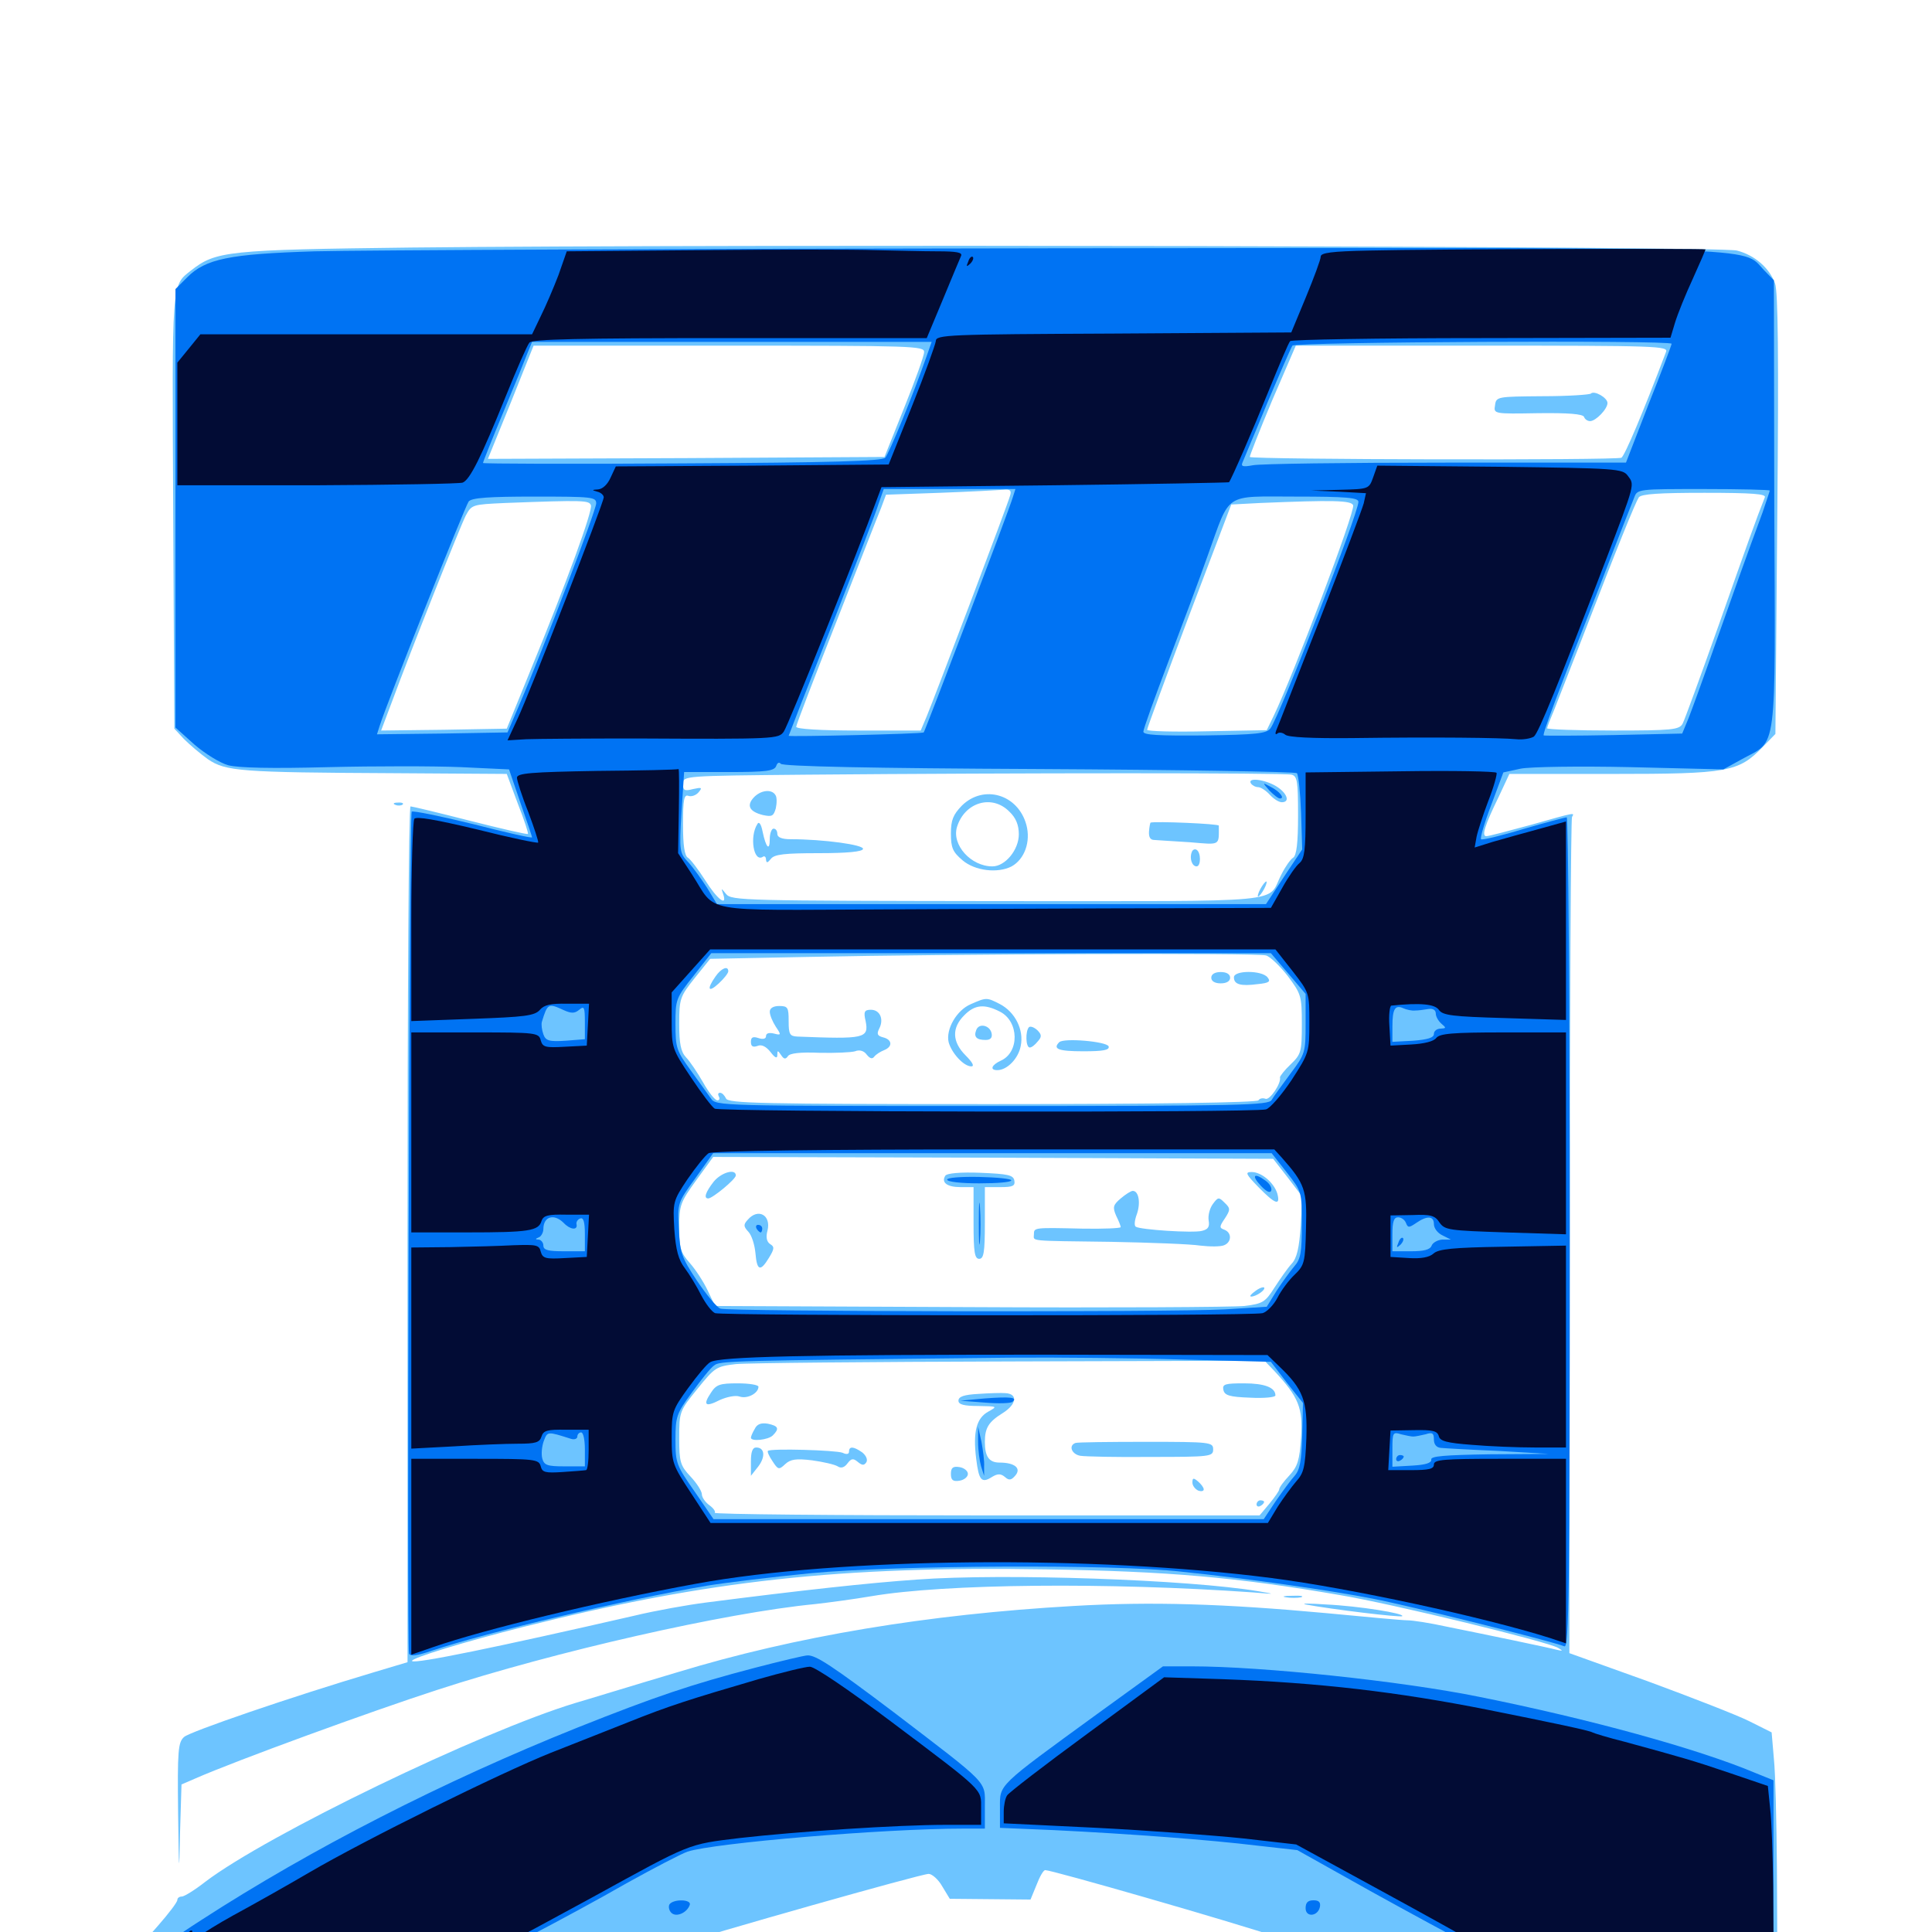 <svg xmlns="http://www.w3.org/2000/svg" viewBox="0 -1000 1000 1000">
	<path fill="#6dc4ff" d="M212.891 -871.875C117.578 -870.703 111.719 -870.117 98.828 -859.961C88.672 -851.953 89.062 -855.273 89.648 -735.156L90.234 -622.852L95.117 -617.578C98.047 -614.648 103.516 -609.961 107.617 -607.031C116.797 -600.781 124.414 -600.195 202.93 -599.805L262.305 -599.414L267.969 -584.18C271.289 -575.781 273.633 -568.555 273.242 -568.359C272.852 -567.969 259.375 -571.094 243.164 -575.195C227.148 -579.297 213.281 -582.617 212.5 -582.617C211.523 -582.812 210.938 -483.203 210.938 -361.328V-139.648L193.945 -134.57C150 -121.484 98.438 -103.711 95.312 -100.977C92.188 -98.242 91.797 -94.141 92.188 -61.523C92.578 -29.883 92.773 -28.516 93.164 -50.781L93.945 -76.367L101.172 -79.492C122.07 -88.672 191.602 -114.062 226.562 -125.391C287.109 -145.117 375.391 -165.234 421.875 -169.727C428.906 -170.508 441.992 -172.266 451.172 -173.828C489.062 -180.273 573.438 -181.055 648.438 -175.781C660.352 -174.805 660.547 -174.805 651.367 -176.367C615.43 -182.422 519.531 -185.742 474.609 -182.422C449.414 -180.664 415.43 -176.953 365.234 -170.508C356.055 -169.336 339.453 -166.406 328.125 -163.672C257.422 -147.461 214.844 -138.672 213.281 -140.234C212.109 -141.602 241.016 -150.391 271.289 -158.008C366.602 -182.031 435.156 -189.453 541.602 -187.695C604.492 -186.719 640.234 -183.594 693.359 -174.414C720.508 -169.922 801.367 -150.195 806.445 -147.07C809.18 -145.508 808.984 -145.312 805.664 -146.094C801.367 -147.266 770.312 -153.711 748.047 -158.203C740.039 -159.961 731.25 -161.328 728.516 -161.328C725.781 -161.328 707.031 -163.086 686.523 -165.039C633.398 -169.922 595.898 -171.094 555.664 -168.75C480.273 -164.453 411.914 -153.125 350.391 -134.375C326.758 -127.344 303.32 -120.117 297.852 -118.555C248.828 -103.711 138.086 -50.195 106.25 -25.977C100.781 -21.68 95.312 -18.359 94.141 -18.359C92.773 -18.359 91.797 -17.578 91.797 -16.602C91.797 -15.43 87.305 -9.57 81.836 -3.32L71.875 8.008L78.906 8.594C83.594 8.984 86.719 10.547 88.086 13.281C90.234 17.188 90.82 17.188 180.273 15.82C332.422 13.477 328.516 13.672 345.312 8.203C368.555 0.586 476.758 -30.078 480.664 -30.078C482.422 -30.078 485.742 -27.148 487.695 -23.633L491.602 -17.188L512.5 -16.992L533.398 -16.797L536.523 -24.414C538.086 -28.516 540.039 -32.031 541.016 -32.031C544.531 -32.031 636.328 -5.664 662.695 3.125L692.383 12.695L735.352 14.258C758.984 14.844 807.812 15.625 843.75 15.43C903.32 15.43 909.766 15.234 914.648 11.914L919.922 8.594L919.727 -33.789C919.531 -57.031 918.945 -82.227 918.164 -89.648L916.992 -103.32L905.273 -109.18C899.023 -112.305 875.391 -121.484 853.125 -129.688L812.305 -144.336L812.5 -359.961C812.5 -478.516 813.086 -576.172 813.672 -577.148C815.039 -579.492 815.82 -579.688 792.383 -573.047C780.859 -569.922 770.508 -567.188 769.336 -567.188C766.797 -567.188 768.359 -572.461 775.781 -587.695L781.25 -599.414H834.57C894.336 -599.414 899.805 -600.391 912.305 -613.281L918.945 -620.117L919.922 -733.789C920.703 -815.234 920.312 -849.219 918.75 -853.32C915.82 -861.328 908.203 -867.969 899.023 -870.312C891.016 -872.656 375.977 -873.633 212.891 -871.875ZM478.32 -817.773C478.32 -815.82 473.633 -802.93 467.969 -788.867L457.812 -763.477L355.273 -762.891L252.539 -762.5L264.453 -791.797L276.172 -821.094H377.344C472.461 -821.094 478.516 -820.898 478.32 -817.773ZM862.305 -817.773C850.391 -786.328 841.016 -764.258 839.258 -763.086C837.109 -761.719 648.242 -762.109 646.875 -763.477C646.68 -763.672 651.758 -776.758 658.398 -792.578L670.703 -821.094H767.188C858.203 -821.094 863.672 -820.898 862.305 -817.773ZM522.852 -743.555C521.68 -739.062 483.594 -638.672 479.688 -629.297L476.562 -621.875H444.336C424.609 -621.875 412.109 -622.656 412.109 -623.828C412.109 -624.805 421.484 -649.219 432.812 -677.93C444.141 -706.836 454.492 -733.398 456.055 -737.109L458.594 -743.945L486.523 -744.922C501.953 -745.508 516.797 -746.289 519.336 -746.484C522.852 -746.875 523.633 -746.094 522.852 -743.555ZM913.477 -742.578C909.18 -731.836 904.297 -718.164 889.648 -676.562C880.273 -650.195 871.875 -627.148 870.898 -625.391C869.141 -622.266 865.43 -621.875 834.961 -621.875C816.211 -621.875 800.781 -622.461 800.781 -623.047C800.781 -623.633 802.539 -628.125 804.688 -633.203C806.641 -638.281 813.281 -655.078 819.336 -670.703C837.305 -717.383 846.484 -739.844 848.242 -742.578C849.609 -744.336 858.789 -744.922 882.227 -744.922C907.227 -744.922 914.258 -744.336 913.477 -742.578ZM305.859 -738.477C306.836 -735.742 293.75 -699.609 273.828 -651.172L262.305 -622.852L229.688 -622.266L197.266 -621.875L202.93 -636.914C212.5 -662.891 237.891 -726.758 241.016 -733.008C244.141 -738.867 244.531 -738.867 261.328 -739.648C302.539 -741.211 304.883 -741.016 305.859 -738.477ZM700.391 -738.477C701.562 -735.352 669.531 -650.781 659.18 -629.297L655.664 -622.07L624.609 -621.484C607.617 -621.094 593.75 -621.484 593.75 -622.266C593.75 -623.047 603.516 -649.609 615.43 -681.25L637.305 -738.867L652.148 -739.648C690.039 -741.211 699.414 -741.016 700.391 -738.477ZM668.555 -599.023C671.484 -598.242 671.875 -595.508 671.875 -577.93C671.875 -563.672 671.094 -557.227 669.336 -556.055C667.969 -555.273 665.234 -551.367 663.281 -547.461C655.273 -532.227 670.898 -533.594 516.602 -533.594C385.352 -533.789 378.516 -533.789 375.781 -537.305C373.242 -540.43 373.242 -540.43 374.219 -537.5C376.758 -530.273 371.289 -534.375 365.039 -544.336C361.523 -549.805 357.422 -555.273 356.055 -556.055C354.297 -557.031 353.516 -562.695 353.516 -573.438C353.516 -586.133 354.102 -588.867 356.25 -588.086C357.812 -587.5 360.156 -588.281 361.523 -589.844C363.672 -592.383 363.281 -592.578 358.789 -591.602C354.297 -590.43 353.516 -590.82 353.516 -594.336C353.516 -598.438 354.102 -598.438 416.602 -599.023C528.32 -600 665.039 -600 668.555 -599.023ZM655.273 -505.469C657.422 -504.883 662.5 -500 666.602 -494.727C673.438 -485.547 673.828 -484.57 673.828 -469.922C673.828 -455.469 673.438 -454.297 667.969 -449.023C664.844 -446.094 662.5 -442.969 662.5 -442.383C663.281 -439.258 657.227 -430.469 655.078 -431.25C653.516 -431.836 651.953 -431.445 651.367 -430.469C650.586 -429.297 598.242 -428.516 513.477 -428.516C393.75 -428.516 376.758 -428.906 375.781 -431.445C375 -433.008 373.828 -434.375 372.656 -434.375C371.68 -434.375 371.484 -433.594 372.07 -432.422C372.656 -431.445 372.461 -430.469 371.289 -430.469C370.117 -430.469 366.797 -434.57 363.867 -439.844C360.938 -444.922 357.031 -450.781 355.078 -452.734C352.344 -455.664 351.562 -459.961 351.562 -470.117C351.562 -483.008 351.953 -484.18 359.57 -493.75L367.578 -503.711L417.578 -504.688C492.773 -506.25 650.781 -506.836 655.273 -505.469ZM666.602 -390.43L674.023 -380.664L673.242 -365.43C672.461 -354.102 671.289 -348.828 668.555 -345.898C666.406 -343.555 662.5 -337.891 659.57 -333.398C654.883 -325.977 653.516 -325.195 644.141 -324.023C638.477 -323.438 574.414 -323.047 501.953 -323.438L370.117 -324.023L366.211 -332.227C364.062 -336.719 359.961 -342.969 357.031 -346.289C352.344 -351.562 351.562 -353.906 351.562 -364.648C351.562 -376.172 352.148 -377.734 360.352 -389.062L369.141 -401.172L514.062 -400.781L658.984 -400.195ZM659.57 -290.43C672.266 -276.758 674.414 -271.289 673.438 -256.055C672.656 -244.141 671.68 -241.016 667.383 -236.328C664.453 -233.203 662.109 -230.078 662.109 -229.102C662.109 -228.32 659.766 -225 657.031 -221.68L651.953 -215.625H510.352C432.422 -215.625 369.141 -216.211 369.922 -216.992C370.508 -217.578 369.336 -219.336 367.188 -220.898C365.039 -222.461 363.281 -225 363.281 -226.562C363.281 -228.125 360.742 -232.227 357.422 -235.742C352.148 -241.406 351.562 -243.164 351.562 -255.664C351.562 -269.336 351.758 -269.727 360.938 -281.055C369.922 -292.188 370.703 -292.773 380.859 -293.945C386.719 -294.531 450.781 -295.117 523.047 -295.312L654.492 -295.703ZM823.438 -796.289C822.852 -795.703 811.523 -794.922 798.438 -794.922C775 -794.727 774.414 -794.727 773.828 -790.234C773.047 -785.742 773.242 -785.742 796.094 -786.133C811.719 -786.328 819.336 -785.742 819.922 -784.18C820.312 -783.008 821.68 -782.031 823.047 -782.031C825.977 -782.031 832.031 -788.281 832.031 -791.406C832.031 -794.141 825.195 -798.047 823.438 -796.289ZM647.461 -594.531C648.047 -593.555 649.805 -592.578 651.172 -592.578C652.539 -592.578 655.273 -590.82 657.227 -588.672C659.18 -586.523 661.914 -584.766 663.477 -584.766C667.969 -584.766 666.211 -589.648 660.352 -593.164C654.297 -596.68 645.508 -597.656 647.461 -594.531ZM390.039 -587.109C386.328 -583.008 387.891 -579.883 394.922 -578.125C399.609 -577.148 400.391 -577.539 401.562 -581.641C402.148 -584.375 402.148 -587.5 401.367 -588.477C399.414 -591.797 393.555 -591.016 390.039 -587.109ZM497.852 -583.008C493.359 -578.32 492.188 -575.586 492.188 -568.555C492.188 -561.133 493.164 -558.984 498.242 -554.688C504.688 -549.219 516.406 -547.852 523.633 -551.562C530.273 -555.273 533.594 -564.258 531.25 -573.047C526.953 -588.867 509.18 -594.141 497.852 -583.008ZM522.461 -579.883C525.781 -576.758 527.344 -573.047 527.344 -568.164C527.344 -560.156 520.312 -551.562 513.672 -551.562C502.539 -551.562 492.578 -562.695 495.312 -571.875C499.219 -584.766 513.477 -589.062 522.461 -579.883ZM391.992 -573.438C387.891 -566.992 390.039 -553.711 394.727 -556.445C395.703 -557.227 396.484 -556.445 396.484 -555.078C396.68 -553.125 397.266 -553.32 399.023 -555.469C400.781 -557.812 406.25 -558.398 423.633 -558.398C438.672 -558.398 446.289 -559.18 446.68 -560.547C447.461 -562.695 426.172 -565.625 409.18 -565.625C404.688 -565.625 402.344 -566.602 402.344 -568.359C402.344 -569.922 401.562 -571.094 400.391 -571.094C399.414 -571.094 398.438 -568.75 398.438 -565.82C398.438 -559.18 396.484 -561.133 394.727 -569.531C393.945 -573.633 392.773 -575 391.992 -573.438ZM595.508 -574.219C595.312 -574.023 594.922 -572.07 594.727 -569.727C594.531 -566.797 595.312 -565.234 597.461 -565.234C599.219 -565.039 607.422 -564.648 615.82 -564.062C632.031 -562.695 630.859 -562.109 630.859 -572.656C630.859 -573.633 597.852 -575 595.508 -574.219ZM616.797 -558.789C615.625 -555.664 616.992 -551.562 619.336 -551.562C621.68 -551.562 621.68 -558.789 619.336 -560.156C618.359 -560.742 617.188 -560.156 616.797 -558.789ZM652.344 -539.844C651.172 -537.695 650.781 -535.938 651.172 -535.938C651.758 -535.938 653.125 -537.695 654.297 -539.844C655.469 -541.992 655.859 -543.75 655.469 -543.75C654.883 -543.75 653.516 -541.992 652.344 -539.844ZM370.312 -494.531C365.625 -487.891 366.602 -485.938 372.07 -491.016C374.805 -493.555 376.953 -496.289 376.953 -497.266C376.953 -500.391 373.242 -498.828 370.312 -494.531ZM626.953 -493.945C626.953 -492.188 628.711 -491.016 631.836 -491.016C634.961 -491.016 636.719 -492.188 636.719 -493.945C636.719 -495.703 634.961 -496.875 631.836 -496.875C628.711 -496.875 626.953 -495.703 626.953 -493.945ZM638.672 -494.141C638.672 -490.43 642.188 -489.453 650.977 -490.625C657.031 -491.211 657.812 -491.992 656.055 -494.141C653.125 -497.852 638.672 -497.852 638.672 -494.141ZM502.539 -480.273C495.117 -477.148 489.453 -467.188 491.016 -460.547C492.578 -454.883 498.828 -448.047 502.734 -448.047C504.492 -448.047 503.32 -450.195 499.805 -453.711C492.773 -460.742 492.578 -467.969 499.023 -474.414C504.492 -480.078 509.57 -480.469 517.578 -476.367C527.539 -471.289 527.734 -455.273 517.969 -450.977C513.281 -448.828 512.109 -446.094 516.211 -446.094C521.289 -446.094 527.148 -452.148 528.32 -458.594C530.078 -466.992 525.391 -476.172 517.578 -480.273C510.742 -483.789 510.547 -483.789 502.539 -480.273ZM398.438 -476.367C398.438 -474.609 399.805 -471.289 401.562 -468.555C404.492 -464.258 404.297 -464.062 400.586 -465.039C398.047 -465.625 396.484 -465.234 396.484 -463.672C396.484 -462.305 394.922 -461.914 392.578 -462.695C389.648 -463.672 388.672 -463.086 388.672 -460.742C388.672 -458.398 389.648 -457.812 391.992 -458.594C394.141 -459.57 396.484 -458.398 398.828 -455.469C401.172 -452.344 402.344 -451.953 402.344 -453.906C402.344 -456.445 402.539 -456.445 404.297 -453.906C405.664 -451.758 406.641 -451.562 407.812 -453.32C408.789 -454.883 414.258 -455.469 424.023 -455.078C432.227 -454.883 440.625 -455.273 442.578 -455.859C444.922 -456.836 447.266 -456.055 448.633 -454.102C450.391 -451.953 451.562 -451.758 452.539 -453.125C453.516 -454.297 455.664 -455.664 457.617 -456.445C462.109 -458.203 461.914 -461.914 457.031 -463.086C454.102 -463.867 453.711 -464.844 455.078 -467.578C457.617 -472.461 455.469 -477.344 450.781 -477.344C447.461 -477.344 446.875 -476.367 448.047 -471.484C449.805 -462.5 447.461 -462.109 412.695 -463.477C408.789 -463.672 408.203 -464.648 408.203 -471.484C408.203 -478.516 407.812 -479.297 403.32 -479.297C400.195 -479.297 398.438 -478.125 398.438 -476.367ZM505.273 -466.797C503.906 -463.281 505.469 -461.719 510.156 -461.719C512.695 -461.719 513.672 -462.891 513.281 -465.039C512.5 -469.336 506.641 -470.703 505.273 -466.797ZM532.617 -468.359C530.664 -466.406 530.859 -457.812 533.008 -457.812C533.984 -457.812 535.742 -459.18 537.109 -460.938C539.258 -463.281 539.258 -464.453 536.914 -466.797C535.156 -468.359 533.398 -468.945 532.617 -468.359ZM548.242 -460.547C544.727 -457.031 547.852 -455.859 560.742 -455.859C570.898 -455.859 574.414 -456.445 573.828 -458.398C572.852 -460.938 550.586 -462.891 548.242 -460.547ZM369.336 -388.281C365.234 -383.008 364.062 -379.688 366.602 -379.688C368.75 -379.688 380.859 -389.648 380.859 -391.602C380.859 -395.312 373.242 -393.164 369.336 -388.281ZM489.258 -391.406C487.109 -387.891 490.234 -385.547 497.266 -385.547H503.906V-366.992C503.906 -351.758 504.492 -348.438 506.836 -348.438C509.18 -348.438 509.766 -351.758 509.766 -366.992V-385.547H517.773C524.219 -385.547 525.586 -386.133 525 -389.062C524.414 -391.797 521.68 -392.383 507.422 -392.969C497.266 -393.359 490.039 -392.773 489.258 -391.406ZM651.367 -385.547C659.961 -376.758 662.891 -375.586 661.133 -382.227C659.375 -387.891 652.93 -393.359 647.852 -393.359C644.336 -393.359 644.727 -392.383 651.367 -385.547ZM580.078 -379.688C576.172 -376.367 575.781 -375.195 577.734 -370.703C579.102 -367.969 580.078 -365.43 580.078 -364.844C580.078 -364.258 571.094 -363.867 560.156 -364.062C535.156 -364.648 535.156 -364.648 535.156 -361.133C535.156 -357.422 531.25 -357.812 575.195 -357.227C595.703 -356.836 616.406 -356.055 621.289 -355.273C626.367 -354.688 631.836 -354.688 633.594 -355.469C637.5 -357.031 637.695 -361.914 633.789 -363.477C631.055 -364.453 631.055 -365.039 633.984 -369.336C636.914 -373.828 636.914 -374.609 633.789 -377.539C630.859 -380.469 630.469 -380.469 627.734 -376.758C626.172 -374.609 625.195 -370.898 625.586 -368.359C626.172 -365.039 625.391 -363.672 622.07 -362.891C617.383 -361.719 590.43 -363.477 587.891 -365.039C586.914 -365.625 587.305 -368.555 588.477 -371.68C590.43 -377.344 589.453 -383.594 586.328 -383.594C585.352 -383.594 582.617 -381.836 580.078 -379.688ZM387.109 -368.75C384.766 -366.211 384.766 -365.234 387.305 -362.5C389.062 -360.742 390.625 -355.664 391.016 -351.367C391.797 -342.188 393.555 -341.602 398.047 -349.023C400.781 -353.516 400.977 -354.688 398.633 -356.055C396.875 -357.227 396.289 -359.57 397.266 -363.086C399.219 -371.094 392.383 -374.805 387.109 -368.75ZM649.609 -331.641C647.461 -330.078 646.484 -328.906 647.656 -328.906C650.195 -328.906 655.273 -332.422 654.297 -333.594C653.711 -333.984 651.562 -333.203 649.609 -331.641ZM367.969 -279.102C363.672 -272.656 365.039 -271.484 372.656 -275.391C376.172 -276.953 380.664 -277.93 382.812 -277.148C386.914 -275.781 392.578 -278.906 392.578 -282.227C392.578 -283.203 387.695 -283.984 381.836 -283.984C372.656 -283.984 370.703 -283.398 367.969 -279.102ZM633.203 -280.664C633.789 -277.734 636.328 -276.953 647.07 -276.562C654.297 -276.172 660.156 -276.758 660.156 -277.734C660.156 -281.836 654.492 -283.984 643.945 -283.984C634.18 -283.984 632.617 -283.594 633.203 -280.664ZM506.445 -278.516C499.023 -278.125 496.094 -277.148 496.094 -275C496.094 -273.047 498.828 -272.266 506.445 -272.266C516.406 -272.07 516.406 -272.07 511.523 -269.336C505.469 -266.016 503.516 -258.984 505.273 -244.922C506.641 -233.789 508.008 -232.031 513.477 -235.547C516.406 -237.305 517.969 -237.305 520.117 -235.547C522.266 -233.594 523.438 -233.789 525.586 -236.328C528.711 -240.039 525.195 -242.969 517.383 -242.969C511.914 -242.969 509.766 -246.094 509.766 -253.711C509.766 -260.938 511.719 -264.062 518.945 -268.555C526.172 -273.047 526.953 -278.516 520.508 -278.906C518.359 -279.102 511.914 -278.906 506.445 -278.516ZM390.625 -260.352C389.453 -258.398 388.672 -256.445 388.672 -255.859C388.672 -253.711 397.656 -254.688 400 -257.031C403.516 -260.547 402.93 -261.914 397.461 -263.086C393.945 -263.672 391.797 -262.891 390.625 -260.352ZM556.641 -253.125C552.93 -251.758 554.688 -247.266 559.18 -246.484C561.523 -246.094 577.93 -245.703 595.703 -245.898C626.562 -245.898 627.93 -246.094 627.93 -249.805C627.93 -253.516 626.562 -253.711 593.359 -253.711C574.219 -253.711 557.812 -253.516 556.641 -253.125ZM388.672 -243.555V-236.133L392.383 -240.82C396.289 -245.898 395.898 -250.781 391.406 -250.781C389.453 -250.781 388.672 -248.438 388.672 -243.555ZM397.461 -249.023C397.07 -248.633 398.047 -246.289 399.805 -243.75C402.734 -239.258 403.125 -239.062 406.445 -242.188C409.18 -244.727 412.109 -245.117 420.312 -244.141C425.977 -243.359 432.031 -241.992 433.594 -241.016C435.352 -239.844 437.109 -240.43 438.672 -242.578C440.625 -245.117 441.602 -245.312 443.945 -243.359C446.289 -241.406 447.266 -241.406 448.438 -243.164C449.219 -244.531 448.242 -246.68 446.289 -248.242C441.797 -251.367 439.453 -251.562 439.453 -248.633C439.453 -247.266 438.086 -247.07 436.133 -248.047C432.617 -249.414 398.828 -250.391 397.461 -249.023ZM492.188 -237.109C492.188 -233.984 493.164 -233.008 496.68 -233.594C499.023 -233.984 500.977 -235.547 500.977 -237.109C500.977 -238.672 499.023 -240.234 496.68 -240.625C493.164 -241.211 492.188 -240.234 492.188 -237.109ZM617.188 -232.617C617.188 -231.055 618.555 -229.297 620.117 -228.516C621.68 -227.93 623.047 -228.125 623.047 -229.102C623.047 -230.078 621.68 -231.836 620.117 -233.203C617.773 -235.156 617.188 -235.156 617.188 -232.617ZM650.391 -221.289C650.391 -222.461 651.367 -223.438 652.344 -223.438C653.516 -223.438 654.297 -223.047 654.297 -222.656C654.297 -222.07 653.516 -221.094 652.344 -220.508C651.367 -219.922 650.391 -220.312 650.391 -221.289ZM204.688 -583.398C203.125 -583.984 203.711 -584.57 205.859 -584.57C208.008 -584.766 209.18 -584.18 208.398 -583.594C207.812 -583.008 206.055 -582.812 204.688 -583.398ZM665.625 -173.242C663.086 -173.633 664.648 -174.023 668.945 -174.023C673.242 -174.219 675.195 -173.828 673.438 -173.242C671.484 -172.852 667.969 -172.852 665.625 -173.242ZM675.781 -169.531C689.258 -166.992 725 -162.695 725.781 -163.477C727.344 -164.844 703.32 -168.75 686.328 -169.531C677.93 -170.117 673.047 -170.117 675.781 -169.531Z"/>
	<path fill="#0073f3" d="M163.086 -869.922C118.555 -868.555 106.445 -866.016 96.875 -856.445L90.82 -850.391V-736.914V-623.438L100.586 -614.648C106.055 -609.961 113.867 -605.078 118.164 -603.906C123.438 -602.539 140.43 -602.148 169.922 -602.93C194.141 -603.516 225 -603.516 238.672 -602.93L263.477 -601.758L269.336 -584.57C272.656 -575.195 275.391 -566.992 275.391 -566.602C275.391 -566.016 261.719 -569.141 244.922 -573.438C228.125 -577.539 213.867 -580.469 213.086 -579.883C211.914 -578.516 210.547 -147.852 211.719 -144.141C212.305 -142.578 215.82 -142.969 223.242 -145.508C251.758 -155.078 322.852 -171.875 366.211 -179.297C375.977 -180.859 400 -183.789 419.922 -185.742C464.062 -189.844 576.758 -190.43 611.328 -186.523C645.312 -183.008 688.086 -176.953 710.938 -172.461C729.102 -168.945 802.344 -150.781 809.766 -147.852C812.109 -147.07 812.5 -176.562 812.5 -361.914C812.5 -480.273 811.719 -576.953 810.938 -576.953C810.156 -576.953 800 -574.219 788.477 -570.898C776.953 -567.383 766.992 -565.039 766.602 -565.625C766.016 -566.211 768.359 -574.219 771.875 -583.398L778.125 -600.195L787.109 -602.148C791.992 -603.125 817.383 -603.516 843.945 -602.93L891.992 -601.758L901.562 -607.031C920.117 -617.383 918.945 -606.641 918.359 -738.867L918.164 -854.883L912.891 -860.352C901.367 -872.461 920.312 -871.875 544.727 -871.484C356.25 -871.289 184.57 -870.508 163.086 -869.922ZM479.688 -815.82C472.461 -795.117 460.156 -765.234 458.203 -763.086C456.641 -761.328 430.469 -760.547 352.93 -760.156C296.289 -759.766 250 -759.961 250 -760.352C250 -760.938 254.688 -772.656 260.547 -786.719C266.406 -800.781 272.07 -814.648 273.242 -817.773L275.391 -823.047H378.711H482.227ZM865.234 -822.07C865.234 -821.484 859.961 -807.422 853.32 -790.82L841.602 -760.547H748.242C696.875 -760.547 651.953 -759.961 648.438 -759.18C643.164 -758.203 642.188 -758.594 643.164 -760.742C643.75 -762.305 649.609 -775.977 655.859 -791.211C662.305 -806.445 668.164 -819.922 668.945 -821.094C670.117 -823.047 865.234 -824.023 865.234 -822.07ZM645.117 -749.414C646.289 -750 645.312 -750.391 642.578 -750.391C639.844 -750.391 638.867 -750 640.234 -749.414C641.406 -749.023 643.75 -749.023 645.117 -749.414ZM524.219 -742.578C522.461 -736.328 478.711 -621.289 478.125 -620.898C477.344 -620.117 408.203 -618.555 408.203 -619.141C408.203 -619.336 418.164 -644.922 430.469 -675.977C442.578 -706.836 453.711 -735.547 454.883 -739.648L457.422 -746.875H491.406H525.586ZM916.016 -746.094C916.016 -745.703 914.258 -740.625 912.305 -734.766C903.711 -711.523 898.047 -695.508 887.891 -666.797C882.031 -650 875.781 -632.812 874.023 -628.32L870.703 -620.312L835.352 -619.531C815.82 -619.141 799.414 -619.141 799.023 -619.336C798.242 -619.922 806.055 -640.82 829.688 -700.977C837.5 -721.484 844.922 -740.039 845.898 -742.578C847.461 -746.875 848.047 -746.875 881.836 -746.875C900.586 -746.875 916.016 -746.484 916.016 -746.094ZM308.594 -739.453C308.594 -735.938 281.445 -664.648 268.945 -635.547L262.695 -620.898L228.906 -620.312L195.117 -619.922L196.484 -624.219C200 -635.547 240.82 -738.281 242.578 -740.43C244.141 -742.383 253.32 -742.969 276.562 -742.969C306.445 -742.969 308.594 -742.773 308.594 -739.453ZM703.125 -740.234C703.125 -734.375 662.5 -629.688 657.617 -623.047C655.664 -620.312 650.391 -619.727 623.438 -619.336C599.414 -619.141 591.797 -619.531 591.797 -621.289C591.797 -622.656 597.656 -638.867 604.688 -657.422C611.719 -675.977 621.094 -700.977 625.195 -712.695C637.109 -745.703 633.008 -742.969 670.898 -742.969C697.07 -742.969 703.125 -742.383 703.125 -740.234ZM537.5 -601.953C610.156 -601.562 670.312 -600.586 671.289 -599.805C672.07 -598.828 673.047 -589.648 673.438 -579.297L674.023 -560.352L664.648 -546.289L655.273 -532.031H513.281H371.094L366.016 -540.43C363.086 -544.922 358.789 -550.977 356.25 -553.711C351.758 -558.398 351.562 -559.375 352.734 -579.492L354.102 -600.391H377.344C396.68 -600.391 400.781 -600.977 401.758 -603.516C402.344 -605.273 403.32 -605.664 404.102 -604.688C404.883 -603.32 451.367 -602.344 537.5 -601.953ZM666.797 -496.094L675.781 -485.547V-470.117C675.781 -455.273 675.586 -454.492 667.969 -444.336C663.672 -438.477 659.18 -432.422 658.203 -430.664C656.641 -427.93 643.164 -427.539 513.672 -427.539C372.852 -427.539 370.508 -427.539 367.969 -431.445C366.406 -433.594 361.719 -440.234 357.422 -446.094C350.195 -456.055 349.609 -457.617 349.609 -469.922C349.609 -482.617 349.805 -483.398 358.984 -494.922L368.164 -506.641H512.891H657.812ZM291.797 -477.148C295.703 -475.391 297.461 -475.391 299.805 -477.344C302.344 -479.492 302.734 -478.711 302.734 -470.898V-462.109L292.773 -461.328C284.18 -460.742 282.422 -461.328 281.25 -464.648C280.469 -466.797 280.078 -469.727 280.469 -471.094C283.398 -480.664 283.789 -480.859 291.797 -477.148ZM732.422 -476.953C733.984 -476.953 737.109 -477.344 739.258 -477.734C741.797 -478.125 743.164 -477.148 743.164 -475.391C743.164 -473.828 744.531 -471.484 746.094 -470.117C748.633 -467.969 748.633 -467.773 745.703 -467.578C743.75 -467.578 742.188 -466.406 742.188 -464.844C742.188 -462.891 739.062 -461.914 731.445 -461.328L720.703 -460.742V-468.75C720.703 -477.734 722.07 -480.078 726.367 -478.125C728.125 -477.344 730.859 -476.758 732.422 -476.953ZM223.242 -468.164C224.414 -468.75 223.047 -469.141 219.727 -469.141C216.602 -469.141 215.43 -468.75 217.383 -468.164C219.141 -467.773 221.875 -467.773 223.242 -468.164ZM666.016 -393.164C673.828 -383.203 673.828 -383.203 673.828 -366.211C673.828 -351.758 673.242 -348.242 669.922 -344.531C667.773 -341.992 663.672 -336.328 660.742 -331.836L655.664 -323.633L633.984 -322.266C605.273 -320.703 376.953 -321.094 372.852 -322.656C370.898 -323.438 365.625 -329.883 360.742 -337.109C352.734 -349.219 351.953 -351.562 351.367 -363.867C350.586 -377.344 350.781 -377.539 359.961 -390.234L369.141 -403.125H513.672H658.203ZM291.797 -366.992C295.117 -363.477 299.023 -363.086 298.438 -366.211C298.047 -367.383 299.023 -368.945 300.391 -369.336C301.953 -369.922 302.734 -367.578 302.734 -361.328V-352.344H291.992C283.789 -352.344 281.25 -352.93 281.25 -355.273C281.25 -356.836 280.078 -358.203 278.906 -358.398C276.953 -358.398 276.953 -358.789 278.906 -359.57C280.078 -359.961 281.25 -362.109 281.25 -363.867C281.25 -370.312 286.719 -372.07 291.797 -366.992ZM727.734 -366.992C728.711 -364.453 729.297 -364.453 733.008 -366.992C738.672 -370.898 742.188 -370.703 742.188 -366.406C742.188 -364.258 744.141 -361.719 746.68 -360.547L750.977 -358.398H746.484C744.141 -358.203 741.602 -356.836 741.016 -355.273C740.234 -353.125 736.914 -352.344 730.273 -352.344H720.703V-361.133C720.703 -367.773 721.484 -369.922 723.633 -369.922C725.391 -369.922 727.148 -368.555 727.734 -366.992ZM224.023 -358.984C224.805 -359.57 223.633 -360.156 221.484 -359.961C219.336 -359.961 218.75 -359.375 220.312 -358.789C221.68 -358.203 223.438 -358.398 224.023 -358.984ZM253.516 -358.789C255.273 -359.375 253.32 -359.766 249.023 -359.57C244.727 -359.57 243.164 -359.18 245.703 -358.789C248.047 -358.398 251.562 -358.398 253.516 -358.789ZM612.5 -296.289L657.812 -295.117L666.016 -284.375L674.414 -273.828L674.023 -257.031C673.633 -243.75 672.852 -239.258 670.117 -236.133C668.164 -233.984 663.867 -228.125 660.352 -223.047L654.102 -213.672H511.719H369.336L359.57 -227.93C350.195 -241.406 349.609 -242.578 349.609 -254.688C349.609 -266.797 350.195 -268.359 358.008 -279.102C362.695 -285.547 367.773 -291.992 369.531 -293.164C372.461 -295.703 376.367 -295.703 522.461 -297.266C547.266 -297.461 587.695 -297.07 612.5 -296.289ZM295.508 -255.273C297.266 -254.688 298.828 -255.273 298.828 -256.445C298.828 -257.617 299.805 -258.594 300.781 -258.594C301.953 -258.594 302.734 -254.688 302.734 -249.805V-241.016H292.188C283.203 -241.016 281.641 -241.602 280.664 -245.117C280.078 -247.461 280.469 -251.367 281.445 -254.102C283.398 -259.18 283.203 -259.18 295.508 -255.273ZM731.445 -256.445C732.617 -256.445 735.352 -257.031 737.891 -257.617C741.406 -258.789 742.188 -258.203 742.188 -254.883C742.188 -252.344 743.555 -250.781 745.703 -250.586C747.461 -250.391 760.938 -249.609 775.391 -249.023L801.758 -247.461L771.094 -247.266C747.656 -246.875 740.43 -246.289 740.82 -244.531C741.016 -242.773 737.891 -241.797 731.055 -241.406L720.703 -240.82V-250C720.703 -258.398 720.898 -258.984 725.195 -257.617C727.539 -257.031 730.469 -256.445 731.445 -256.445ZM258.398 -247.461C266.211 -247.656 259.375 -248.047 243.164 -248.047C227.148 -248.047 220.703 -247.656 229.102 -247.461C237.5 -247.07 250.586 -247.07 258.398 -247.461ZM657.031 -590.82C659.18 -588.672 661.523 -586.719 662.5 -586.719C665.234 -586.719 662.305 -590.43 657.617 -592.773C653.32 -595.117 653.32 -595.117 657.031 -590.82ZM490.234 -389.453C490.234 -388.281 497.461 -387.5 506.836 -387.5C516.016 -387.5 523.438 -388.086 523.438 -389.062C523.438 -389.844 516.016 -390.625 506.836 -390.82C497.266 -391.016 490.234 -390.43 490.234 -389.453ZM652.539 -386.328C655.469 -383.203 657.422 -382.227 658.008 -383.789C658.398 -385.156 657.227 -387.305 655.078 -388.867C649.219 -393.164 647.461 -391.797 652.539 -386.328ZM506.641 -366.992C506.641 -357.422 506.836 -353.125 507.227 -357.617C507.617 -362.109 507.617 -370.117 507.227 -375.195C506.836 -380.273 506.641 -376.758 506.641 -366.992ZM391.602 -364.062C392.188 -363.086 393.164 -362.109 393.75 -362.109C394.141 -362.109 394.531 -363.086 394.531 -364.062C394.531 -365.234 393.555 -366.016 392.383 -366.016C391.406 -366.016 391.016 -365.234 391.602 -364.062ZM723.828 -356.836C722.656 -354.102 722.852 -353.906 724.805 -355.664C726.172 -357.031 726.758 -358.594 726.172 -359.18C725.586 -359.766 724.414 -358.789 723.828 -356.836ZM509.766 -276.172L497.07 -275L509.766 -274.023C516.797 -273.438 523.242 -273.633 524.023 -274.414C526.953 -276.758 522.852 -277.148 509.766 -276.172ZM506.25 -253.711C506.25 -249.414 507.031 -243.75 507.812 -241.016L509.375 -236.133V-241.016C509.57 -243.75 508.789 -249.414 508.008 -253.711L506.25 -261.523ZM722.656 -244.727C722.656 -243.75 723.633 -243.359 724.609 -243.945C725.781 -244.531 726.562 -245.508 726.562 -246.094C726.562 -246.484 725.781 -246.875 724.609 -246.875C723.633 -246.875 722.656 -245.898 722.656 -244.727ZM390.625 -136.719C357.812 -128.125 339.258 -121.875 299.023 -105.859C229.297 -77.93 161.328 -43.164 104.297 -6.25C88.477 3.906 86.523 5.664 87.5 9.961L88.281 14.844H169.141H249.805L274.414 1.953C287.891 -5.078 310.352 -17.188 324.219 -25.195C338.281 -33.008 352.539 -40.43 355.859 -41.602C369.727 -46.094 457.422 -53.516 498.633 -53.516H509.766V-65.039C509.766 -78.516 512.5 -75.586 462.695 -113.672C430.859 -137.695 422.266 -143.359 417.969 -143.164C416.406 -143.164 404.102 -140.234 390.625 -136.719ZM567.969 -112.891C515.625 -74.805 517.578 -76.562 517.578 -64.258V-53.906L545.508 -52.734C585.352 -50.781 626.562 -47.656 650.586 -44.727L671.484 -42.383L708.789 -21.484C729.297 -10.156 752.93 2.734 761.523 7.031L776.953 14.844H841.797C895.898 14.844 907.422 14.453 912.109 11.914L917.969 8.789V-34.766V-78.516L908.789 -82.227C878.711 -94.922 822.266 -110.352 765.82 -121.68C725.586 -129.883 653.125 -137.5 616.797 -137.5H601.953ZM346.484 -14.258C345.898 -13.086 346.289 -11.133 347.461 -9.961C350 -7.422 355.664 -9.961 357.031 -14.062C358.008 -16.992 348.438 -17.188 346.484 -14.258ZM675.781 -12.305C675.781 -7.422 682.227 -8.008 683.203 -13.086C683.594 -15.43 682.617 -16.406 679.883 -16.406C676.953 -16.406 675.781 -15.234 675.781 -12.305Z"/>
	<path fill="#020c35" d="M364.062 -870.508L293.359 -869.922L289.062 -857.617C286.523 -850.977 282.422 -841.406 279.883 -836.328L275.391 -826.953H189.648H103.711L97.852 -819.727L91.797 -812.305V-780.469V-748.828H164.062C203.906 -749.023 237.891 -749.609 239.453 -750.195C243.164 -751.562 249.023 -763.281 261.719 -794.727C267.383 -808.789 272.852 -821.289 274.023 -822.656C275.391 -824.414 298.633 -825 377.734 -825H479.688L488.086 -845.117C492.578 -856.055 496.875 -866.211 497.461 -867.578C498.242 -869.336 495.117 -869.922 485.156 -869.922C477.734 -869.922 463.281 -870.312 453.125 -870.508C442.969 -870.898 402.734 -870.898 364.062 -870.508ZM708.594 -870.312C689.062 -869.922 683.594 -869.141 683.594 -867.188C683.594 -865.625 680.078 -856.25 675.977 -846.289L668.359 -827.93L576.367 -827.344C490.43 -826.953 484.375 -826.758 484.375 -823.438C484.18 -821.68 478.711 -806.445 472.07 -789.844L459.961 -759.57L389.258 -758.984L318.75 -758.594L316.016 -752.734C314.453 -749.219 311.914 -746.875 309.57 -746.68C306.25 -746.484 306.25 -746.289 309.18 -745.508C310.938 -745.117 312.5 -743.75 312.5 -742.578C312.5 -739.844 274.023 -640.82 267.773 -627.734L262.695 -616.797L272.461 -617.383C277.734 -617.578 303.32 -617.773 329.102 -617.773C401.953 -617.383 402.93 -617.578 405.664 -621.289C407.812 -624.023 444.922 -716.797 453.32 -740.039L456.25 -747.852L545.898 -748.828C595.312 -749.414 635.938 -750.195 636.133 -750.391C637.5 -752.148 648.438 -777.344 656.641 -797.656C662.109 -811.133 666.992 -822.656 667.773 -823.438C668.555 -824.219 713.086 -825 766.797 -825L864.648 -825.195L866.992 -833.008C868.359 -837.5 872.461 -847.656 876.172 -855.664C879.883 -863.867 882.812 -870.703 882.812 -870.898C882.812 -871.484 741.797 -871.094 708.594 -870.312ZM501.172 -864.648C500 -861.914 500.195 -861.719 502.148 -863.477C503.516 -864.844 504.102 -866.406 503.516 -866.992C502.93 -867.578 501.758 -866.602 501.172 -864.648ZM710.742 -752.93C708.594 -746.875 708.398 -746.875 693.75 -746.484L678.711 -746.094L692.969 -745.508L707.031 -744.727L705.859 -739.453C705.078 -736.523 694.922 -709.57 683.203 -679.492C671.289 -649.414 661.328 -623.438 660.547 -621.875C659.961 -620.312 660.156 -619.531 661.133 -620.312C661.914 -621.094 663.867 -620.898 665.234 -619.727C666.797 -618.359 679.297 -617.773 699.609 -617.969C742.773 -618.555 776.953 -618.164 784.766 -617.383C788.281 -616.992 792.383 -617.773 793.945 -618.75C796.484 -620.898 806.641 -646.094 831.055 -709.766C846.484 -750.195 846.094 -749.023 842.578 -753.711C839.844 -757.422 836.914 -757.617 776.172 -758.398L712.891 -758.984ZM309.18 -600.977C274.805 -600.391 267.578 -599.805 267.578 -597.461C267.578 -596.094 270.117 -587.891 273.438 -579.688C276.562 -571.289 278.906 -564.258 278.516 -563.867C278.125 -563.477 263.867 -566.406 246.875 -570.703C225.586 -575.781 215.43 -577.539 214.453 -576.172C213.672 -575 212.891 -550.977 212.891 -522.852V-471.484L244.727 -472.656C271.68 -473.633 276.758 -474.219 279.492 -477.344C281.641 -479.883 285.156 -480.664 293.555 -480.469H304.883L304.297 -469.531L303.711 -458.789L292.383 -458.203C282.227 -457.617 280.859 -458.008 279.883 -461.523C278.906 -465.43 277.539 -465.625 245.898 -465.625H212.891V-413.867V-362.109H241.797C273.828 -362.109 278.711 -362.891 280.273 -367.969C281.25 -370.898 283.594 -371.484 293.164 -371.289H304.883L304.297 -360.352L303.711 -349.414L292.383 -348.828C282.422 -348.242 280.859 -348.633 279.883 -352.148C279.102 -355.664 277.539 -355.859 265.82 -355.469C258.789 -355.078 243.945 -354.688 233.008 -354.492L212.891 -354.297V-302.148V-250.195L234.961 -251.367C246.875 -252.148 261.914 -252.734 267.969 -252.734C277.148 -252.734 279.297 -253.32 280.273 -256.445C281.25 -259.57 283.203 -260.156 292.969 -259.961H304.688V-249.414C304.688 -243.75 304.102 -239.062 303.32 -239.062C302.344 -238.867 297.07 -238.477 291.211 -238.086C282.227 -237.5 280.664 -237.891 279.883 -241.016C278.906 -244.727 276.953 -244.922 245.898 -244.922H212.891V-194.336V-143.555L224.219 -147.461C250.586 -156.641 311.133 -171.289 360.352 -180.273C434.766 -193.945 565.82 -195.117 658.203 -183.203C699.023 -177.93 767.578 -163.086 802.344 -152.148L810.547 -149.414V-197.266V-244.922H776.367C747.266 -244.922 742.188 -244.531 742.188 -241.992C742.188 -239.648 739.648 -239.062 730.273 -239.062H718.555L719.141 -249.414L719.727 -259.57L731.836 -259.766C741.602 -259.961 743.945 -259.375 744.727 -256.641C745.312 -254.102 748.828 -253.125 761.914 -252.148C770.898 -251.367 785.547 -250.781 794.531 -250.781H810.547V-303.125V-355.273L777.93 -354.688C752.148 -354.297 744.531 -353.516 741.992 -351.172C739.844 -349.219 735.547 -348.438 729.297 -348.828L719.727 -349.414V-360.156V-370.898L731.055 -371.094C740.43 -371.484 742.773 -370.898 745.117 -367.188C747.852 -363.281 750.195 -363.086 779.297 -362.109L810.547 -361.133V-413.477V-465.625H778.125C751.758 -465.625 745.117 -465.039 743.359 -462.695C741.992 -460.938 737.109 -459.766 730.469 -459.375L719.727 -458.789L719.141 -469.141C718.75 -474.609 719.336 -479.297 720.117 -479.492C735.352 -481.055 742.578 -480.273 744.727 -477.344C746.68 -474.414 751.758 -473.828 778.906 -473.047L810.547 -472.07V-523.438V-574.805L796.484 -570.898C788.672 -568.75 777.93 -565.82 772.656 -564.258L763.281 -561.328L764.258 -566.797C764.844 -569.727 767.578 -578.125 770.312 -585.352C773.242 -592.773 775 -599.414 774.609 -600C774.219 -600.781 751.758 -601.172 724.805 -600.781L675.781 -600.195V-578.125C675.781 -560.156 675.195 -555.469 672.656 -553.32C670.898 -551.953 666.797 -546.094 663.672 -540.43L657.812 -530.078L600.977 -529.883C569.531 -529.883 505.273 -529.492 458.008 -529.297C360.156 -528.906 371.484 -526.953 358.008 -547.656L350.977 -558.398L351.367 -580.469C351.562 -592.383 351.562 -602.148 351.172 -601.953C350.781 -601.562 331.836 -601.172 309.18 -600.977ZM668.945 -497.461C677.734 -486.133 677.734 -486.133 677.734 -470.703C677.734 -455.469 677.539 -454.883 668.555 -441.016C663.281 -433.203 657.422 -426.367 655.273 -425.781C649.414 -424.023 372.461 -424.414 369.922 -426.172C368.555 -426.953 363.086 -434.18 357.617 -442.383C347.852 -457.031 347.656 -457.617 347.656 -471.875V-486.328L357.617 -497.461L367.578 -508.594H513.867H660.156ZM663.477 -400.781C675.391 -387.305 676.562 -384.18 675.977 -364.258C675.586 -346.68 675.195 -345.117 670.117 -340.234C667.188 -337.5 663.086 -332.031 661.133 -328.125C659.18 -324.414 655.664 -320.898 653.516 -320.312C647.852 -318.75 374.023 -318.945 370.117 -320.312C368.359 -321.094 365.234 -325.195 362.891 -329.688C360.742 -333.984 356.836 -340.43 354.492 -343.555C351.172 -347.852 349.805 -352.93 349.023 -363.672C348.242 -377.734 348.242 -378.32 355.859 -389.648C360.156 -395.898 365.039 -401.953 366.797 -403.125C368.945 -404.297 424.414 -405.078 514.844 -405.078H659.57ZM662.109 -292.773C674.609 -280.859 676.758 -275 676.172 -255.664C675.586 -240.43 674.805 -237.5 670.898 -233.203C668.555 -230.469 664.258 -224.609 661.328 -220.117L656.25 -211.719H512.109H367.773L357.812 -226.953C348.047 -241.797 347.656 -242.773 347.656 -256.055C347.656 -269.336 348.047 -270.312 356.25 -281.641C360.938 -288.086 366.016 -294.141 367.578 -294.922C372.07 -297.852 417.188 -298.828 538.477 -298.828L656.055 -298.633ZM392.578 -130.859C357.227 -120.508 346.094 -116.992 325.195 -108.594C314.453 -104.297 296.484 -97.266 285.156 -92.773C258.789 -82.227 189.258 -47.852 160.156 -30.859C147.852 -23.633 130.078 -13.672 120.703 -8.594C105.469 -0.195 90.43 10.156 90.039 12.891C89.844 13.477 125.586 13.672 169.336 13.281L248.828 12.695L260.547 6.836C266.992 3.516 287.695 -7.617 306.641 -17.969C358.203 -46.289 355.664 -45.312 382.812 -48.633C411.914 -51.953 464.453 -55.469 489.844 -55.469H507.812V-63.867C507.812 -74.219 509.961 -72.266 461.133 -108.984C439.258 -125.391 421.484 -137.5 419.141 -137.305C416.797 -137.305 404.883 -134.375 392.578 -130.859ZM562.695 -102.539C540.82 -86.523 522.07 -72.07 521.289 -70.703C520.312 -69.336 519.531 -65.43 519.531 -62.305V-56.25L567.969 -53.906C594.531 -52.539 628.516 -50 643.555 -48.438L670.898 -45.312L713.867 -21.875C737.5 -8.984 761.133 4.102 766.211 7.227L775.586 12.891H841.602C905.469 12.891 907.812 12.695 912.891 8.789L917.969 4.883L917.773 -23.828C917.578 -39.648 916.992 -57.812 916.211 -64.062L915.039 -75.586L895.508 -82.227C875.977 -88.867 870.312 -90.43 841.016 -98.438C832.422 -100.586 824.805 -102.93 824.219 -103.32C822.656 -104.297 803.125 -108.398 769.922 -115.039C723.828 -124.219 682.422 -129.102 632.812 -130.859L602.539 -131.836ZM95.508 2.539C92.969 5.664 93.164 5.859 96.289 3.32C99.414 0.781 100.391 -0.781 98.828 -0.781C98.438 -0.781 96.875 0.781 95.508 2.539Z"/>
</svg>